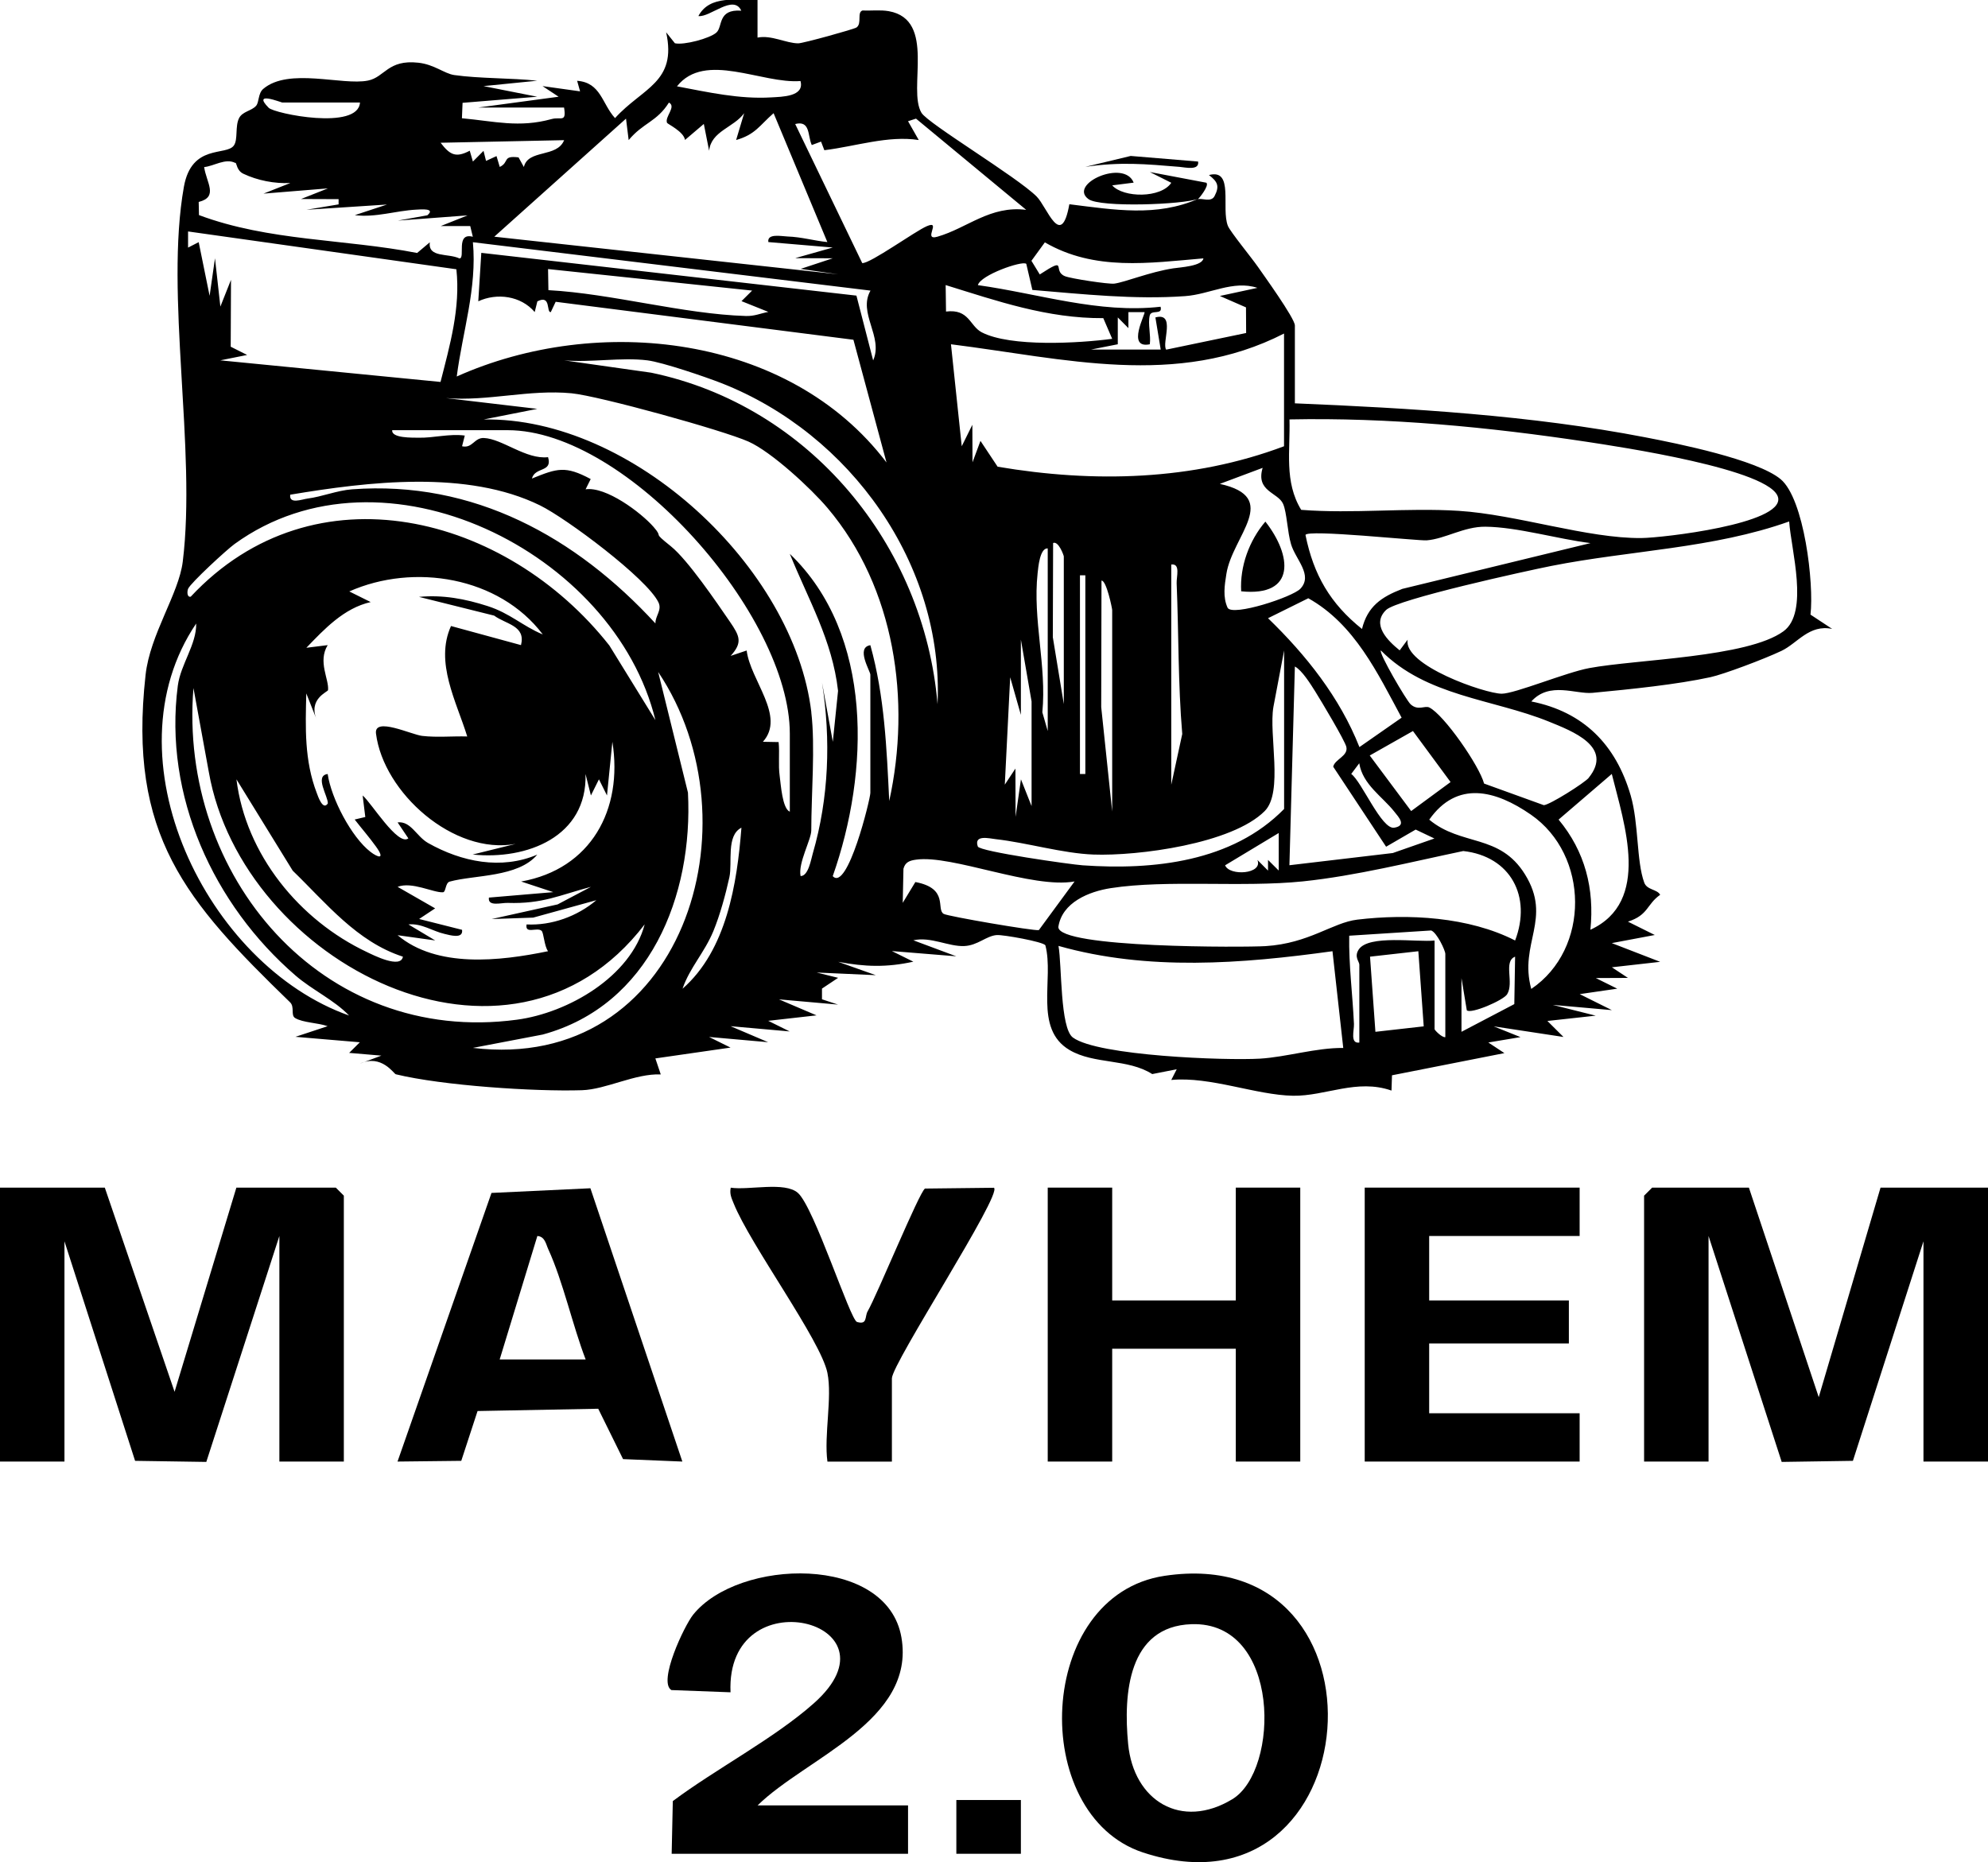 <?xml version="1.0" encoding="UTF-8"?>
<svg id="Layer_2" data-name="Layer 2" xmlns="http://www.w3.org/2000/svg" viewBox="0 0 276.95 259.47">
  <g id="Layer_1-2" data-name="Layer 1">
    <path d="M166.92,27.76c.46-.2,1.81.49,2.28-.44.73-1.39.42-2.01-.78-2.93,3.54-.94,1.66,4.62,2.64,7.09.32.79,3.27,4.4,4.13,5.63.69,1,5.2,7.24,5.2,8.24v10.85c16.05.67,32.98,1.67,48.79,4.73,4.52.87,15.57,3.1,18.87,5.83s4.68,14.6,4.17,18.88l3.02,1.99c-3.21-.66-4.82,1.99-7.06,3.06-2.44,1.16-8.1,3.28-9.91,3.67-4.65,1.01-10.92,1.66-16.42,2.18-2.35.22-5.98-1.62-8.52,1.2,7.28,1.45,11.78,6.02,13.84,13.09,1.14,3.91.79,9.14,1.89,12.15.38,1.05,1.8.91,2.22,1.7-1.9,1.33-1.62,2.82-4.49,3.74l3.74,1.86-5.99,1.13,6.74,2.61-6.73.76,2.24,1.48-4.48.02,2.99,1.48-5.23.76,4.48,2.23-8.23-.73,5.98,1.5-6.73.74,2.24,2.23-9.72-1.48,3.73,1.5-4.48.75,2.24,1.48-15.66,3.09-.07,2.13c-4.83-1.69-9.2.79-13.71.72-5.18-.09-11.51-2.71-16.97-2.2l.76-1.49-3.41.67c-3.42-2.18-8.1-1.33-11.52-3.35-5.04-2.98-2.13-9.92-3.37-14.6-.36-.5-5.87-1.48-6.76-1.42-1.46.1-2.66,1.45-4.53,1.53-2.2.1-4.69-1.35-7.1-.8l5.98,2.23-8.97-.73,2.99,1.48c-3.75.82-6.72.72-10.47.02l5.24,1.86-8.24-.37,2.99.74-2.25,1.5v1.49s2.24.74,2.24.74l-8.23-.73,5.23,2.23-6.73.76,2.99,1.48-8.23-.73,5.23,2.23-8.23-.73,2.99,1.48-10.47,1.51.75,2.23c-3.55-.15-7.61,2.09-10.97,2.2-6.62.21-19.44-.64-25.94-2.22-.28-.07-2-2.85-5.01-1.48l3-1.12-4.49-.38,1.49-1.48-8.97-.76,4.48-1.48c-1.31-.48-3.45-.48-4.53-1.14-.64-.39-.03-1.54-.7-2.19-14.5-14.07-22.62-23.25-20.13-45.62.63-5.68,4.62-11.26,5.18-15.78,1.93-15.62-2.52-37.22.16-52.24,1.08-6.04,5.93-4.24,6.97-5.76.58-.84.14-2.65.71-3.79.47-.95,1.76-1.01,2.38-1.73.43-.49.26-1.73.99-2.35,3.55-3.02,11.01-.44,14.59-1.16,2.35-.47,2.76-2.96,7.01-2.49,2.23.24,3.63,1.52,5.01,1.72,3.5.5,7.94.4,11.56.79l-7.48.75,7.48,1.48-10.4.85-.09,2.15c4.5.41,7.96,1.37,12.5.11,1.28-.35,2.08.55,1.73-1.6h-11.98l11.22-1.51-2.24-1.48,5.23.73-.41-1.47c3.32.25,3.45,3.2,5.28,5.2,3.82-4.23,8.66-4.96,7.12-11.96l1.22,1.53c1.25.29,4.86-.67,5.78-1.49s.13-3.29,3.47-3.05c-1.1-2.35-4.34.96-5.98.75,1.59-2.99,5.43-2.18,8.24-2.24v5.24c1.93-.39,3.97.79,5.67.8.68,0,7.78-1.97,8.12-2.21.8-.56.02-2.14.85-2.37,1.2.06,2.46-.11,3.65.1,6.67,1.2,2.57,10.88,4.55,14.16.91,1.51,13.27,8.9,16.04,11.66,1.47,1.47,3.41,7.49,4.56,1.08,6.3.78,12.15,1.79,17.95-.76-2.08.82-13.63,1.24-15.28.05-2.9-2.1,4.98-5.64,6.29-2.3l-2.99.38c1.57,1.76,6.8,1.8,8.23-.36l-2.99-1.5,7.87,1.49c.47.37-1.02,2.2-1.13,2.25ZM111.53,11.29c-5.39.43-13.32-4.19-17.22.74,4.3.81,8.7,1.81,13.13,1.54,1.48-.09,4.66-.09,4.08-2.27ZM50.15,14.28h-10.85c-.14,0-4.25-1.67-1.87.74.81.82,12.48,3.19,12.72-.74ZM92.93,17.13c-.37-.85,1.34-2.26.26-2.84-1.69,2.7-3.61,2.81-5.61,5.23l-.37-2.99-18.35,16.45,47.9,5.24-5.23-.75,4.48-1.48-5.23-.02,5.23-1.48-8.97-.76c-.2-1.24,1.82-.81,2.64-.78,2,.07,3.65.58,5.58.78l-7.49-17.96c-1.98,1.73-2.53,2.97-5.22,3.74l1.12-3.74c-1.43,2-4.61,2.49-4.88,5.24l-.74-3.74-2.62,2.23c-.17-1.16-2.43-2.22-2.5-2.38ZM142.96,29.24l-15.35-12.71-1.11.36,1.49,2.62c-4.28-.66-8.77.88-13.15,1.42l-.46-1.2-1.29.48c-.6-1.28-.16-3.47-2.31-2.93l9.34,19.38c1.11.08,7.38-4.46,9.01-5.15,2.11-.9-.67,2.09,1.47,1.47,4.18-1.21,7.33-4.37,12.37-3.74ZM78.59,19.53l-17.21.36c1.28,1.67,2.1,2.15,4.06,1.11l.44,1.51,1.48-1.49.35,1.4,1.46-.67.45,1.51c1.38-.65.31-1.62,2.62-1.33l.74,1.34c.6-2.52,4.6-1.25,5.61-3.74ZM32.77,22.7c-1.37-.7-2.96.45-4.33.58.31,2.17,2.03,4.16-.76,4.86l.04,1.83c9.76,3.65,20.27,3.31,30.39,5.28l1.77-1.49c-.29,2.19,2.59,1.5,4.12,2.25.89,0-.59-3.67,1.87-3.02l-.36-1.49h-4.11s3.74-1.49,3.74-1.49l-9.72.73,4.11-.74c1.21-1.02-.91-.82-1.52-.79-2.89.15-5.65,1.13-8.58.77l4.48-1.48-11.22.73,4.48-.75v-.73s-5.23-.02-5.23-.02l3.74-1.48-8.97.73,3.74-1.48c-2.21.11-4.56-.35-6.55-1.29-.92-.44-.92-1.44-1.09-1.53ZM63.58,37.52l-37.38-5.27v2.25s1.48-.76,1.48-.76l1.52,7.48.75-5.23.75,6.73,1.48-3.73-.04,9.32,2.29,1.15-3.74.75,30.68,3.01c1.31-5.14,2.79-10.31,2.21-15.69ZM121.26,40.49l-55.38-6.74c.59,6.4-1.44,12.45-2.25,18.71,19.6-8.79,46.31-5.92,59.87,11.98l-4.61-17.1-41.48-5.29-.68,1.44c-.66.08.08-2.49-1.87-1.5l-.37,1.49c-1.93-2.27-5.27-2.7-7.86-1.5l.42-6.75,52.26,5.96,2.33,9.03c1.46-3.29-2.17-6.59-.37-9.73ZM167.66,36c-7.61.65-15.17,1.79-22.1-2.23l-1.87,2.57,1.16,1.9c4.04-2.63,1.67-.52,3.5.24.81.34,6.1,1.14,6.88,1.04,1.48-.19,4.95-1.63,8.22-2.13.97-.15,4.06-.3,4.2-1.4ZM142.95,36.75c-.61-.44-6.37,1.58-6.72,2.98,8.47,1.18,16.82,3.99,25.45,3.01.32,1.23-1.3.34-1.51,1.22-.28,1.17.18,2.75.01,4.01-3.32.68-.53-4.33-.74-4.48h-2.24s0,2.23,0,2.23l-1.48-1.49v3.74s-3.75.74-3.75.74h9.73s-.74-4.48-.74-4.48c2.89-.77.85,3.57,1.5,4.49l11.14-2.32-.02-3.57-3.64-1.59,5.23-1.13c-3.38-1.11-6.65.91-10.07,1.15-7.08.51-14.26-.28-21.28-.86l-.85-3.65ZM104.79,40.49l-28.44-3,.05,2.94c8.84.48,18.81,3.34,27.5,3.6,1.23.04,2.01-.36,3.14-.57l-3.74-1.5,1.49-1.48ZM154.94,47.21l-1.24-2.88c-7.8.05-14.79-2.39-21.96-4.61l.05,3.69c3.23-.4,3.28,2,4.97,2.89,4.01,2.09,13.65,1.52,18.18.91ZM178.89,46.47c-14.97,7.66-30.68,3.47-46.41,1.5l1.5,14.21,1.48-2.99.02,5.23,1.11-2.99,2.39,3.6c13.37,2.27,27.15,1.95,39.9-2.85v-15.72ZM90.19,50.21c-3.59-.45-7.92.33-11.6,0l12.13,1.72c22.01,4.58,38.02,23.97,39.89,46.19.89-19.44-12.14-37.7-30.12-44.74-2.26-.88-8.17-2.9-10.3-3.17ZM113.02,99.24c.57,4.76,0,11.44,0,16.47,0,1.27-1.86,4.54-1.49,6.36,1.08.01,1.45-2.29,1.7-3.15,2.24-7.72,2.53-15.86,1.29-23.79l1.5,8.23.73-7.1c-.8-7.06-4.14-12.7-6.72-19.09,11.73,11.26,11.07,30.47,5.98,44.91,2.06,2.23,5.24-10.77,5.24-11.6v-16.47c0-.5-2.08-3.79,0-4.11,1.98,7.12,2.27,14.37,2.63,21.71,3.06-13.96.82-29.7-8.59-40.82-2.32-2.75-7.83-7.84-11.02-9.26-3.55-1.58-20.78-6.35-24.64-6.73-5.92-.57-11.59,1.14-17.5.67l12.72,1.5-7.48,1.48c20.69-.37,43.26,20.6,45.66,40.8ZM181.26,71.04c7.27.57,14.68-.32,21.95.14,8.08.51,17.97,3.87,25.47,3.79,2.96-.03,19.69-1.96,19.04-5.59-.71-3.98-22.54-7.19-26.66-7.82-13.66-2.06-27.61-3.4-41.42-3.12.12,4.39-.76,8.68,1.63,12.6ZM110.03,113.08v-10.85c0-16.44-22.61-42.29-39.3-42.29h-16.09c-.13,1.14,2.86,1.03,3.65,1.05,2.11.05,4.29-.59,6.46-.3l-.38,1.49c1.45.34,1.69-1.21,3.04-1.15,2.57.11,5.88,3.03,8.94,2.67.65,2.17-1.8,1.3-2.25,2.98,3.53-1.43,4.65-1.82,8.19.07l-.71,1.43c2.82-.42,7.69,3.21,9.46,5.23,1.5,1.7-.35.49,2.41,2.7,2.38,1.91,6.41,7.87,8.22,10.5,1.4,2.04,1.8,2.92.12,4.78l2.23-.75c.51,4.17,5.47,9.16,2.26,12.72l2.19.04c.16,1.58-.07,3.15.15,4.74.16,1.14.36,4.53,1.41,4.96ZM169.92,67.42c8.61,1.89,1.76,7.25.93,12.54-.25,1.58-.52,3.21.17,4.73.71,1.23,9.05-1.5,10.14-2.66,1.79-1.91-.67-4.07-1.3-6.19-.52-1.73-.58-4.42-1.11-5.63-.7-1.61-3.84-1.72-2.85-5.02l-5.98,2.24ZM91.31,86.89c-.05-1.06.95-1.86.42-2.96-1.6-3.33-12.84-11.72-16.5-13.51-10.16-4.98-23.91-3.31-34.8-1.49-.17,1.37,1.6.65,2.41.54,2.07-.27,4.1-1.13,6.21-1.29,16.93-1.26,31.18,6.64,42.27,18.7ZM91.31,100.36c-5.69-23.44-37.92-39.56-58.62-24.57-1.1.79-6.12,5.42-6.48,6.24-.15.33-.19,1.23.36,1.11,17.23-18.43,44.02-11.37,58.32,6.8l6.42,10.41ZM249.25,72.66c-10.55,3.77-22.12,4.02-33.1,6.19-3.48.69-21.49,4.64-23.05,6.14-2.11,2.04.28,4.33,1.89,5.63l1.11-1.49c-.64,3.57,10.79,7.52,13.1,7.53,1.85,0,8.96-2.97,12.2-3.57,6.62-1.23,22.06-1.47,27.06-5.13,3.6-2.63,1.05-11.39.79-15.3ZM221.55,75.67c-4.5-.55-10.18-2.24-14.62-2.28-2.99-.03-5.61,1.7-8.18,1.9-1.15.09-16.81-1.58-16.88-.74,1.13,5.57,3.46,9.56,7.87,13.09.77-3.15,2.71-4.47,5.63-5.59l26.18-6.37ZM148.2,98.11v-20.58c0-.12-.73-2.19-1.49-1.87l-.04,13.13,1.53,9.32ZM145.96,101.86v-25.45c-1.11-.06-1.32,2.68-1.41,3.46-.7,6.49,1.28,12.86.66,19.38l.75,2.61ZM163.17,78.65v30.69l1.53-7.07c-.59-6.99-.49-14-.78-21-.04-.92.57-2.78-.75-2.61ZM75.6,88.38c-6.08-8.02-17.95-9.96-26.94-5.97l2.98,1.48c-3.73.85-6.44,3.75-8.96,6.37l2.97-.37c-1.41,2.31.21,4.76.05,6.27-.03.25-2.85,1.24-1.55,4.2l-1.48-3.74c-.12,4.78-.28,9.34,1.46,13.88.16.43.85,2.5,1.54,1.45.06-.96-1.91-3.87-.02-4.1.49,3.39,3.3,8.8,5.98,10.86,1.01.77,2.1,1.13.75-.75-.92-1.28-2-2.52-2.97-3.77l1.48-.35-.37-3c1.19.98,4.91,7.11,6.37,5.98l-1.5-2.23c1.85-.21,2.61,1.94,4.24,2.87,4.69,2.65,10.2,3.76,15.22,1.62-2.68,3.19-8.74,2.81-12.2,3.76-.63.17-.51,1.47-.95,1.49-1.34.07-4.32-1.53-6.31-.76l5.23,3-2.23,1.48,5.98,1.51c.19,1.32-1.7.74-2.44.57-1.68-.38-3.2-1.51-5.03-1.32l3.73,2.23-5.24-.73c5.46,4.6,14.18,3.63,20.96,2.23-.54-.71-.59-2.58-.91-2.85-.63-.54-2.33.53-2.08-.88,3.49.17,7.05-1.12,9.72-3.38l-8.8,2.43-5.79.2,9.19-2.04,4.65-2.45c-4.44,1.18-6.77,2.4-11.61,2.24-.9-.03-2.79.56-2.61-.74l8.97-.76-4.48-1.48c9.73-1.73,14.22-10.03,12.71-19.47l-.75,7.48-1.12-2.25-1.12,2.25-.75-2.99c.25,8.75-8.17,12-15.72,11.22l5.98-1.48c-8.62,1.6-18.41-7.14-19.45-15.37-.3-2.38,4.91.14,6.43.32,2.08.24,4.2.02,6.28.08-1.49-4.85-4.55-10.32-2.26-15.39l9.75,2.66c.69-2.72-2.08-2.89-3.74-4.11l-10.47-2.61c3.33-.31,6.42.27,9.56,1.28s4.81,2.74,7.65,3.94ZM151.2,107.85v-27.69h-.75v27.69h.75ZM154.94,113.08v-28.07c0-.22-.8-4.16-1.49-4.11l-.04,17.62,1.53,14.56ZM189.38,104.1l5.88-4.1c-3.35-6.21-6.54-13.02-13-16.64l-5.61,2.78c5.28,5.11,9.99,11.02,12.73,17.95ZM48.65,141.52c-2.12-2.21-5.12-3.55-7.49-5.6-11.41-9.85-18.39-25.06-16.39-40.37.39-2.98,2.62-5.75,2.56-8.67-12.61,18.67,1.44,47.63,21.33,54.63ZM142.22,89.13v10.48l-1.49-5.24-.75,14.96,1.48-2.24.02,6.73.75-5.23,1.48,3.73v-14.58s-1.49-8.62-1.49-8.62ZM178.89,112.71v-22.08l-1.49,7.87c-.67,3.85,1.41,11.87-1.21,14.51-4.53,4.56-17.67,6.29-23.87,6.06-4.28-.16-9.29-1.66-13.58-2.14-.91-.1-3.11-.68-2.52,1.02.24.7,12.99,2.51,14.61,2.62,9.86.69,20.83-.47,28.06-7.85ZM221.32,108.38c3.5-4.33-2.27-6.5-5.56-7.84-7.81-3.16-17.05-3.49-23.39-9.91-.32.35,3.56,6.98,4.15,7.51,1.04.94,1.97.13,2.6.44,2.03,1,6.96,8.09,7.63,10.6l8.32,3.01c.83-.04,5.7-3.12,6.26-3.81ZM199.84,116.84l-2.62-1.25-4.12,2.39-7.37-11.15c.22-1.04,2.12-1.48,1.83-2.76-.19-.86-3.54-6.46-4.32-7.7-.63-1-1.85-2.98-2.85-3.5l-.76,27.69,14.4-1.7,5.81-2.03ZM65.87,146.01c29.22,3.52,39.96-31.3,25.82-52.38l4.15,16.81c.74,14.37-5.33,29.65-20.23,33.71l-9.73,1.86ZM89.81,128.8c-18.9,24.69-56.06,5.34-60.72-21.23l-2.14-11.7c-2.12,26.07,17.85,49.88,45.08,46.21,7.07-.95,15.83-5.96,17.78-13.28ZM196.84,101.86l-6.02,3.41,5.77,7.74,5.49-4.04-5.24-7.11ZM189.36,106.35l-1.12,1.49c1.45,1.03,4.23,7.78,5.99,7.49s.63-1.47.01-2.24c-1.64-2.08-4.4-3.76-4.88-6.73ZM221.56,129.55c8.48-3.9,4.72-14.72,2.98-21.71l-7.41,6.36c3.69,4.44,5.01,9.64,4.43,15.35ZM56.13,133.3c-6.43-2.08-10.7-7.48-15.35-11.98l-7.84-12.73c1.29,10.48,8.77,19.64,18.2,24.08.82.39,4.7,2.37,4.99.63ZM213.33,137.79c8.2-5.55,8.08-18.65-.06-24.28-4.94-3.42-10.29-4.8-14.16.7,4.49,3.74,9.79,1.91,13.33,7.61,3.86,6.22-.87,9.6.88,15.97ZM95.07,137.78c6.16-5.38,7.61-14.66,8.22-22.45-2.16,1.08-1.23,4.87-1.68,6.91-.53,2.41-1.3,5.23-2.23,7.5-1.25,3.02-3.29,5.08-4.3,8.04ZM178.14,121.31v-5.24s-7.47,4.5-7.47,4.5c.61,1.54,5.32,1.23,4.5-.75l1.48,1.49v-1.49s1.5,1.49,1.5,1.49ZM211.07,131.05c2.34-6.12-.62-11.73-7.22-12.47-7.27,1.52-14.95,3.46-22.35,4.23-8.46.87-18.95-.27-26.75.94-3.05.47-6.8,1.99-7.31,5.41-.06,2.97,26.11,2.85,28.87,2.67,6.06-.38,9.31-3.27,12.77-3.69,7.12-.85,15.55-.39,22,2.91ZM149.7,122.82c-5.9,1.06-17.07-3.74-22.06-3.04-.88.12-1.53.32-1.78,1.27l-.1,4.75,1.76-2.9c4.73.89,2.84,3.8,3.95,4.44.58.34,12.59,2.4,13.25,2.26l4.98-6.78ZM201.35,144.52v-11.6c0-.49-1.17-2.97-1.97-3.27l-11.42.73c-.07,4.11.47,8.16.66,12.28.04.92-.57,2.78.75,2.61v-10.85c0-.45-.76-1.08-.09-2.11,1.38-2.11,8.12-.99,10.57-1.26v12.35c0,.13,1.01,1.18,1.5,1.12ZM185.63,132.54c-12.62,1.75-25.74,2.78-38.17-.74.48,2.69.2,11.45,2.01,12.77,3.49,2.56,21.23,3.22,26.05,2.94,3.69-.22,7.83-1.53,11.61-1.49l-1.5-13.47ZM197.6,132.54l-6.74.76.75,10.47,6.73-.76-.75-10.47ZM210.96,139.91l.11-6.61c-1.68.66-.11,3.61-1.11,5.24-.51.84-5.07,2.8-5.62,2.23l-.74-4.48v7.48s7.36-3.86,7.36-3.86Z"/>
    <polygon points="14.6 165.48 24.32 193.93 32.93 165.48 46.78 165.48 47.9 166.6 47.9 203.65 38.92 203.65 38.92 172.22 28.74 203.7 18.82 203.55 8.98 172.96 8.98 203.65 0 203.65 0 165.48 14.6 165.48"/>
    <polygon points="243.64 165.48 253.37 194.68 261.98 165.48 276.95 165.48 276.95 203.65 267.96 203.65 267.96 172.96 258.13 203.55 248.21 203.7 238.02 172.22 238.02 203.65 229.04 203.65 229.04 166.6 230.16 165.48 243.64 165.48"/>
    <polygon points="154.94 165.48 154.94 181.2 172.16 181.2 172.16 165.48 181.14 165.48 181.14 203.65 172.16 203.65 172.16 187.93 154.94 187.93 154.94 203.65 145.96 203.65 145.96 165.48 154.94 165.48"/>
    <path d="M162.25,219.57c32.76-4.89,28.68,49.01-3.02,38.55-16-5.28-14.96-35.87,3.02-38.55ZM166,226.31c-8.84.29-9.51,9.69-8.84,16.67.76,7.96,7.41,12.01,14.51,7.72,6.63-4,6.81-24.8-5.67-24.39Z"/>
    <path d="M82.25,165.57l12.81,38.08-8.26-.34-3.46-7.02-16.81.32-2.27,6.94-8.88.1,13.09-37.43,13.77-.65ZM81.59,189.43c-1.82-4.73-3.15-10.88-5.21-15.37-.34-.74-.46-1.76-1.52-1.84l-5.25,17.21h11.98Z"/>
    <polygon points="220.06 165.48 220.06 172.22 199.1 172.22 199.1 181.2 218.56 181.2 218.56 187.19 199.1 187.19 199.1 196.92 220.06 196.92 220.06 203.65 190.12 203.65 190.12 165.48 220.06 165.48"/>
    <path d="M105.54,251.56h20.96v6.74h-32.93l.16-7.34c5.97-4.47,14.2-8.77,19.66-13.64,12.82-11.4-12.32-17.72-11.62-1.52l-8.24-.31c-1.9-1.16,1.82-9,3.03-10.5,6.32-7.87,27.02-8.45,29.02,3.17s-13.27,16.76-20.04,23.4Z"/>
    <path d="M115.27,191.3c-.93-4.56-10.74-17.84-13.06-23.61-.31-.77-.59-1.33-.41-2.2,2.54.38,7.53-.89,9.36.73,2.27,2.02,7.28,17.7,8.23,17.98,1.48.44,1.06-.75,1.48-1.48,1.35-2.35,7.19-16.61,7.99-17.11l9.61-.11c1.21.89-14.22,24.49-14.22,26.56v11.6h-8.98c-.5-3.65.69-8.96,0-12.35Z"/>
    <rect x="133.23" y="250.81" width="8.99" height="7.49"/>
    <path d="M166.91,22.52c.19,1.28-1.78.8-2.6.73-4.7-.39-8.24-.72-13.11,0l6.32-1.52,9.39.78Z"/>
    <path d="M172.91,82.39c-.2-3.46,1.12-7.08,3.37-9.71,3.7,4.7,4.31,10.5-3.37,9.71Z"/>
  </g>
</svg>